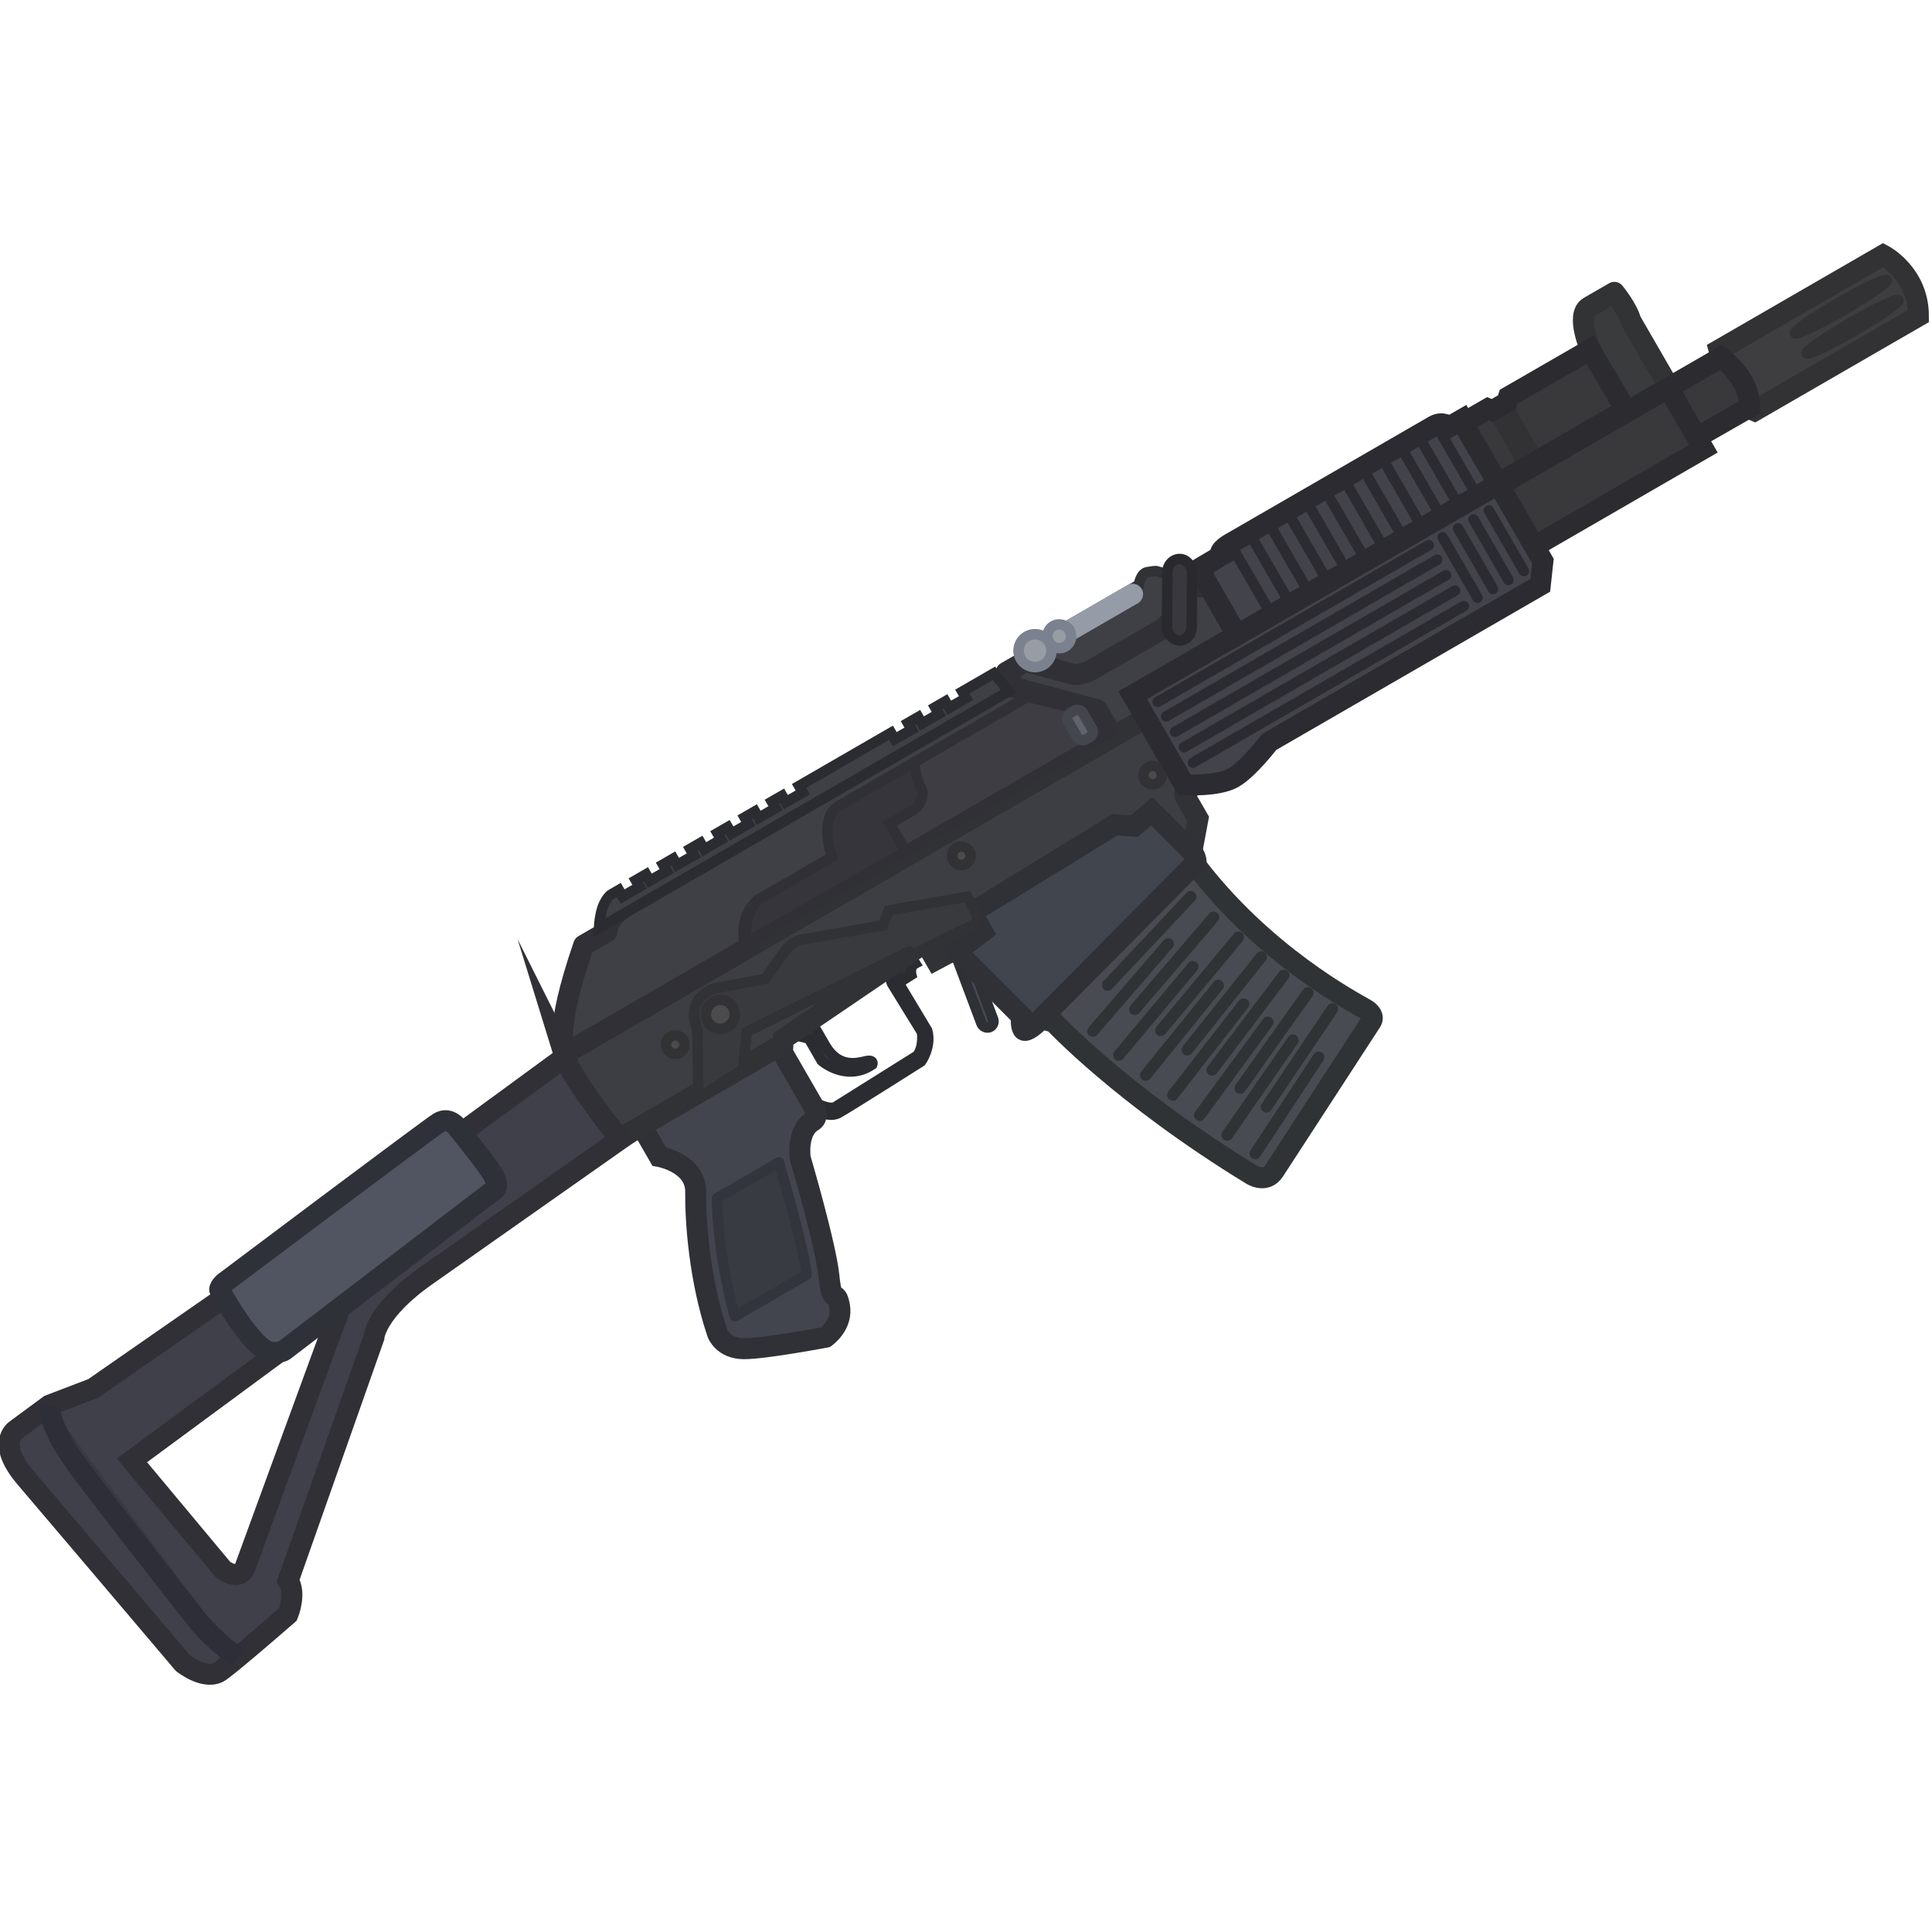 <?xml version="1.0" encoding="UTF-8" standalone="no"?>
<svg
   width="110"
   height="110"
   viewBox="0 0 110 110"
   fill="none"
   version="1.1"
   id="svg83"
   sodipodi:docname="vepr12.svg"
   inkscape:version="1.3.2 (091e20ef0f, 2023-11-25, custom)"
   xmlns:inkscape="http://www.inkscape.org/namespaces/inkscape"
   xmlns:sodipodi="http://sodipodi.sourceforge.net/DTD/sodipodi-0.dtd"
   xmlns="http://www.w3.org/2000/svg"
   xmlns:svg="http://www.w3.org/2000/svg">
  <sodipodi:namedview
     id="namedview83"
     pagecolor="#505050"
     bordercolor="#ffffff"
     borderopacity="1"
     inkscape:showpageshadow="0"
     inkscape:pageopacity="0"
     inkscape:pagecheckerboard="1"
     inkscape:deskcolor="#d1d1d1"
     inkscape:zoom="3.8344474"
     inkscape:cx="11.73572"
     inkscape:cy="20.993899"
     inkscape:window-width="1920"
     inkscape:window-height="1011"
     inkscape:window-x="0"
     inkscape:window-y="32"
     inkscape:window-maximized="1"
     inkscape:current-layer="svg83" />
  <defs
     id="defs83">
    <clipPath
       id="clip0_1643_1044">
      <rect
         width="110"
         height="110"
         fill="white"
         id="rect83" />
    </clipPath>
  </defs>
  <g
     id="g2"
     transform="matrix(0.488,-0.282,0.282,0.488,-139.673,2.948)">
    <rect
       style="fill:#464953;fill-opacity:1;stroke:#2d3034;stroke-width:1.058;stroke-miterlimit:29;stroke-dasharray:none;stroke-opacity:1"
       id="rect193"
       width="1.252"
       height="8.503"
       x="290.364"
       y="205.923"
       transform="rotate(9.456)"
       ry="0.626" />
    <path
       style="fill:#3a3b3c;fill-opacity:1;stroke:#323334;stroke-width:2.117;stroke-linejoin:round;stroke-miterlimit:29;stroke-dasharray:none;stroke-opacity:1"
       d="m 337.102,238.785 -0.165,-8.234 h 1.684 c 0,0 0.399,-3.926 2.036,-3.926 h 2.947 c 0,0 0.338,2.06 0,3.321 v 8.793 z"
       id="path211"
       sodipodi:nodetypes="cccscccc" />
    <path
       style="fill:#3e4045;fill-opacity:1;stroke:#303236;stroke-width:1.058;stroke-miterlimit:29;stroke-dasharray:none;stroke-opacity:1"
       d="m 278.543,228.167 h 8.7 c 0,0 0.706,-0.923 1.377,-0.672 0.954,0.356 0.865,0.398 0.865,0.398 l 0.818,0.835 v 4.257 h -16.858 l -1.549,-2.683 2.001,-1.155 h 4.6 z"
       id="path206"
       sodipodi:nodetypes="ccscccccccc" />
    <path
       style="fill:#3e4045;fill-opacity:1;stroke:#303036;stroke-width:2.117;stroke-linejoin:round;stroke-miterlimit:29;stroke-dasharray:none;stroke-opacity:1"
       d="m 271.191,229.122 h 2.249 l 3.473,3.506 c 0,0 0.529,0.595 2.117,0.595 h 7.309 c 0,0 1.988,0.131 2.58,-0.894 0.592,-1.025 1.849,-2.111 1.849,-2.111 h 1.656 v 1.22 h 0.86 v 10.622 h -65.535 v -7.577 h 43.498 z"
       id="path199"
       sodipodi:nodetypes="cccscsccccccccc" />
    <path
       style="fill:#3c3c44;fill-opacity:1;stroke:#2a2c32;stroke-width:1.058;stroke-miterlimit:29;stroke-dasharray:none;stroke-opacity:1"
       d="m 234.553,250.337 0.889,0.842 v 2.596 c 0,0 1.054,3.11 4.234,2.876 0,0 0.432,-0.351 -0.41,-0.608 -0.842,-0.257 -2.76,-0.748 -2.76,-3.438 v -2.876 h -2.468 z"
       id="path182"
       sodipodi:nodetypes="ccccssccc" />
    <path
       style="fill:#303036;fill-opacity:1;stroke:#2a2c32;stroke-width:1.058;stroke-miterlimit:29;stroke-dasharray:none;stroke-opacity:1"
       d="m 232.396,257.73 c 0,0 0.761,1.422 1.852,1.455 1.091,0.033 9.856,-0.331 9.856,-0.331 0,0 1.654,-0.761 2.084,-2.381 l -0.099,-5.854 0.198,-0.331 0.496,0.529 0.827,-0.033 c 0,0 0.232,-0.827 0.926,-0.794 l -0.033,-0.926 h -3.043 l 0.397,0.827 c 0,0 -0.364,0.364 -0.364,0.661 0,0.298 0.165,5.788 0.165,5.788 0,0 -0.546,1.406 -1.621,1.819 l -9.674,0.347 c 0,0 -0.794,0.165 -1.885,-1.885 z"
       id="path174"
       sodipodi:nodetypes="csccccccccccsccccc" />
    <path
       style="fill:#42454d;fill-opacity:1;stroke:#2f3137;stroke-width:2.117;stroke-miterlimit:29;stroke-dasharray:none;stroke-opacity:1"
       d="m 216.38,250.311 v 3.611 c 0,0 2.9,2.432 1.403,4.958 -1.497,2.526 -4.116,7.858 -5.238,13.47 0,0 -0.303,1.613 1.549,2.683 1.852,1.069 7.712,3.117 7.712,3.117 0,0 2.152,-0.187 2.806,-2.058 0.655,-1.871 -0.748,-0.187 0.561,-3.087 1.31,-2.9 3.461,-11.787 3.461,-11.787 0,0 1.029,-2.619 2.993,-2.619 0,0 0.795,0.053 0.795,-1.376 v -6.912 z"
       id="path168"
       sodipodi:nodetypes="ccscscssccscc" />
    <path
       style="fill:#3d3e43;fill-opacity:1;stroke:#303236;stroke-width:2.117;stroke-miterlimit:29;stroke-dasharray:none;stroke-opacity:1"
       d="m 232.905,250.337 0.281,-0.421 17.311,-1.264 v 2.051 l 24.2,0.842 v 4.233 h 2.322 l 3.572,-4.167 v -2.58 c 0,0 0,-0.529 0.529,-0.529 l -0.066,-8.332 h -65.859 l -1.615,-0.011 c 0,0 -1.012,0.829 -0.906,2.119 0.174,2.117 0.524,6.77 0.844,8.093 z"
       id="path169"
       sodipodi:nodetypes="cccccccccccccscc" />
    <path
       style="fill:#484b51;fill-opacity:1;stroke:#303336;stroke-width:2.117;stroke-miterlimit:29;stroke-dasharray:none;stroke-opacity:1"
       d="m 256.374,260.805 1.323,1.323 c 0,0 2.249,9.856 9.591,23.349 0,0 0.779,1.492 2.15,0.794 1.753,-0.893 15.941,-8.103 15.941,-8.103 0,0 0.904,-0.266 0.198,-1.488 -0.706,-1.222 -6.185,-9.922 -7.574,-21.365 z"
       id="path173"
       sodipodi:nodetypes="cccscscc" />
    <path
       style="fill:#41454d;fill-opacity:1;stroke:#2f3137;stroke-width:2.117;stroke-miterlimit:29;stroke-dasharray:none;stroke-opacity:1"
       d="m 256.03,250.614 -3.258,0.425 2.388,8.911 c 0,0 -0.657,0.958 -0.517,1.332 0.14,0.374 1.403,0.093 1.403,0.093 l 22.17,-6.034 c 0,0 0.343,-0.553 0.14,-1.31 l -1.447,-5.399 -2.284,0.413 -1.628,-1.098 -16.968,0.45 z"
       id="path170"
       sodipodi:nodetypes="cccsccccccc" />
    <path
       style="fill:#393b42;fill-opacity:1;stroke:#33353d;stroke-width:1.058;stroke-linejoin:round;stroke-miterlimit:29;stroke-dasharray:none;stroke-opacity:1"
       d="m 219.33,260.506 c 0,0 -2.596,4.397 -4.42,11.225 h 8.372 c 0,0 0.678,-0.819 3.204,-10.898 l 0.082,-0.329 z"
       id="path183"
       sodipodi:nodetypes="cccccc" />
    <rect
       style="fill:#505153;fill-opacity:1;stroke:#303336;stroke-width:1.058;stroke-miterlimit:29;stroke-dasharray:none;stroke-opacity:1"
       id="rect194"
       width="11.75"
       height="0.1"
       x="159.054"
       y="335.795"
       transform="rotate(-19.189)"
       ry="0.046" />
    <rect
       style="fill:#505153;fill-opacity:1;stroke:#303336;stroke-width:1.058;stroke-miterlimit:29;stroke-dasharray:none;stroke-opacity:1"
       id="rect195"
       width="12.341"
       height="0.102"
       x="162.109"
       y="338.228"
       transform="rotate(-19.423)"
       ry="0.046" />
    <rect
       style="fill:#505153;fill-opacity:1;stroke:#303336;stroke-width:1.058;stroke-miterlimit:29;stroke-dasharray:none;stroke-opacity:1"
       id="rect196"
       width="12.371"
       height="0.102"
       x="177.472"
       y="326.695"
       transform="rotate(-16.775)"
       ry="0.046" />
    <rect
       style="fill:#505153;fill-opacity:1;stroke:#303336;stroke-width:1.058;stroke-miterlimit:29;stroke-dasharray:none;stroke-opacity:1"
       id="rect197"
       width="11.75"
       height="0.1"
       x="153.722"
       y="341.752"
       transform="rotate(-20.066)"
       ry="0.046" />
    <rect
       style="fill:#505153;fill-opacity:1;stroke:#303336;stroke-width:1.058;stroke-miterlimit:29;stroke-dasharray:none;stroke-opacity:1"
       id="rect198"
       width="12.346"
       height="0.102"
       x="157.395"
       y="343.851"
       transform="rotate(-20.226)"
       ry="0.046" />
    <rect
       style="fill:#505153;fill-opacity:1;stroke:#303336;stroke-width:1.058;stroke-miterlimit:29;stroke-dasharray:none;stroke-opacity:1"
       id="rect199"
       width="11.75"
       height="0.1"
       x="148.316"
       y="347.574"
       transform="rotate(-20.992)"
       ry="0.046" />
    <rect
       style="fill:#505153;fill-opacity:1;stroke:#303336;stroke-width:1.058;stroke-miterlimit:29;stroke-dasharray:none;stroke-opacity:1"
       id="rect200"
       width="11.75"
       height="0.1"
       x="141.628"
       y="353.789"
       transform="rotate(-22.105)"
       ry="0.046" />
    <rect
       style="fill:#505153;fill-opacity:1;stroke:#303336;stroke-width:1.058;stroke-miterlimit:29;stroke-dasharray:none;stroke-opacity:1"
       id="rect201"
       width="11.75"
       height="0.1"
       x="131.187"
       y="361.175"
       transform="rotate(-23.778)"
       ry="0.046" />
    <rect
       style="fill:#505153;fill-opacity:1;stroke:#303336;stroke-width:1.058;stroke-miterlimit:29;stroke-dasharray:none;stroke-opacity:1"
       id="rect202"
       width="11.75"
       height="0.1"
       x="121.889"
       y="367.823"
       transform="rotate(-25.239)"
       ry="0.046" />
    <rect
       style="fill:#505153;fill-opacity:1;stroke:#303336;stroke-width:1.058;stroke-miterlimit:29;stroke-dasharray:none;stroke-opacity:1"
       id="rect204"
       width="11.75"
       height="0.1"
       x="112.901"
       y="374.075"
       transform="rotate(-26.632)"
       ry="0.046" />
    <rect
       style="fill:#505153;fill-opacity:1;stroke:#303336;stroke-width:1.058;stroke-miterlimit:29;stroke-dasharray:none;stroke-opacity:1"
       id="rect207"
       width="12.081"
       height="0.1"
       x="150.284"
       y="350.387"
       transform="rotate(-21.428)"
       ry="0.046" />
    <rect
       style="fill:#505153;fill-opacity:1;stroke:#303336;stroke-width:1.058;stroke-miterlimit:29;stroke-dasharray:none;stroke-opacity:1"
       id="rect211"
       width="12.092"
       height="0.102"
       x="141.193"
       y="357.333"
       transform="rotate(-22.888)"
       ry="0.046" />
    <rect
       style="fill:#505153;fill-opacity:1;stroke:#303336;stroke-width:1.058;stroke-miterlimit:29;stroke-dasharray:none;stroke-opacity:1"
       id="rect4-3"
       width="11.918"
       height="0.102"
       x="130.418"
       y="364.83"
       transform="rotate(-24.627)"
       ry="0.046" />
    <rect
       style="fill:#505153;fill-opacity:1;stroke:#303336;stroke-width:1.058;stroke-miterlimit:29;stroke-dasharray:none;stroke-opacity:1"
       id="rect5"
       width="12.038"
       height="0.1"
       x="121.52"
       y="371.12"
       transform="rotate(-26.005)"
       ry="0.046" />
    <path
       style="fill:#383a3d;fill-opacity:1;stroke:#303236;stroke-width:1.058;stroke-miterlimit:29;stroke-dasharray:none;stroke-opacity:1"
       d="m 229.707,242.016 c 0,0 -2.648,-0.666 -3.431,2.059 l -0.201,0.786 -3.272,5.911 5.319,-0.241 2.222,-3.071 18.255,1.166 0.37,0.485 6.764,0.439 c 0,0 0.584,-0.234 0.646,-0.809 0.062,-0.575 0.073,-1.966 0.073,-1.966 l -7.553,-2.771 -1.233,1.03 -7.896,-2.897 c 0,0 -0.896,-0.341 -2.067,0.201 -1.17,0.542 -3.061,1.418 -3.061,1.418 z"
       id="path184"
       sodipodi:nodetypes="cccccccccsccccscc" />
    <circle
       style="fill:#4b4b4e;fill-opacity:1;stroke:#323234;stroke-width:1.058;stroke-miterlimit:29;stroke-dasharray:none;stroke-opacity:1"
       id="path194"
       cx="223.446"
       cy="244.958"
       r="0.935" />
    <circle
       style="fill:#4b4b4e;fill-opacity:1;stroke:#323234;stroke-width:1.058;stroke-miterlimit:29;stroke-dasharray:none;stroke-opacity:1"
       id="circle199"
       cx="258.01"
       cy="242.901"
       r="0.935" />
    <circle
       style="fill:#4b4b4e;fill-opacity:1;stroke:#323234;stroke-width:1.058;stroke-miterlimit:29;stroke-dasharray:none;stroke-opacity:1"
       id="circle200"
       cx="278.824"
       cy="245.52"
       r="0.935" />
    <path
       id="path200"
       style="fill:#40404a;fill-opacity:1;stroke:#303036;stroke-width:2.117;stroke-miterlimit:29;stroke-dasharray:none;stroke-opacity:1"
       d="m 213.156,240.468 -41.861,4.537 -0.421,-0.702 -15.716,1.31 -4.677,-0.749 -4.209,0.468 c 0,0 -2.385,0.14 -1.544,4.677 0.842,4.537 4.397,24.181 4.397,24.181 0,0 1.075,2.76 2.9,2.572 1.824,-0.187 8.747,-1.544 8.747,-1.544 0,0 1.824,-1.403 1.73,-2.947 l 19.785,-16.931 c 0,0 1.403,-2.199 7.717,-2.76 6.314,-0.561 23.83,-2.128 23.83,-2.128 0,0 -1.193,-7.741 -0.678,-9.986 z M 180.373,251.016 v 0.397 c 0,0 -19.579,16.338 -20.902,17.462 -1.323,1.124 -2.117,-0.86 -2.117,-0.86 l -2.447,-14.155 z"
       sodipodi:nodetypes="ccccccscscccsccccsccc" />
    <path
       style="fill:#515562;fill-opacity:1;stroke:#2e3138;stroke-width:2.117;stroke-miterlimit:29;stroke-dasharray:none;stroke-opacity:1"
       d="m 171.178,243.475 c 0,0 -0.157,6.788 1.356,7.938 0.767,0.583 1.228,0.529 1.228,0.529 l 26.619,-3.44 c 0,0 0.695,-0.099 0.529,-1.951 -0.165,-1.852 -0.728,-5.457 -0.728,-5.457 0,0 -0.165,-1.29 -1.356,-1.257 -1.191,0.033 -26.855,3.142 -26.855,3.142 0,0 -0.761,0.132 -0.794,0.496 z"
       id="path201"
       sodipodi:nodetypes="csccscscc" />
    <circle
       style="fill:#4b4b4e;fill-opacity:1;stroke:#323234;stroke-width:1.058;stroke-miterlimit:29;stroke-dasharray:none;stroke-opacity:1"
       id="circle202"
       cx="228.917"
       cy="244.587"
       r="1.465" />
    <path
       style="fill:#393946;fill-opacity:1;stroke:#2e2e38;stroke-width:2.117;stroke-miterlimit:29;stroke-dasharray:none;stroke-opacity:1"
       d="m 150.505,244.982 c 0,0 -1.239,1.239 -0.585,6.899 0.655,5.659 2.666,19.551 2.666,19.551 0,0 0.561,2.947 1.637,4.958"
       id="path195" />
    <path
       style="fill:#3f3f46;fill-opacity:1;stroke:#303036;stroke-width:2.117;stroke-linejoin:round;stroke-miterlimit:29;stroke-dasharray:none;stroke-opacity:1"
       d="m 213.578,239.705 c 0,0 -0.265,-1.852 6.879,-8.07 h 2.712 c 0,0 0.661,-1.257 3.109,-1.257 h 44.384 l 6.615,6.615 0.004,2.108 H 275.077 l -36.959,-2.108 c 0,0 -2.315,0.211 -3.109,3.175 h -21.524 z"
       id="path196"
       sodipodi:nodetypes="cccscccccccc" />
    <path
       style="fill:#43434c;fill-opacity:1;stroke:#2b2b31;stroke-width:2.117;stroke-miterlimit:29;stroke-dasharray:none;stroke-opacity:1"
       d="M 322.851,237.522 H 281.113 v 10.451 c 0,0 2.844,1.852 4.63,1.852 1.786,0 4.961,-1.323 4.961,-1.323 h 31.618 l 1.455,-1.984 v -8.996 z"
       id="path202" />
    <path
       style="fill:#43434c;fill-opacity:1;stroke:#2b2b31;stroke-width:2.117;stroke-miterlimit:29;stroke-dasharray:none;stroke-opacity:1"
       d="m 293.284,229.814 v 7.708 h 30.626 v -7.474 h -1.521 c 0,0 -0.265,-0.86 -1.323,-0.86 h -23.68 c 0,0 -1.521,-0.066 -1.521,0.595 z"
       id="path204"
       sodipodi:nodetypes="cccccsccc" />
    <path
       id="path205"
       style="fill:#3f3f46;fill-opacity:1;stroke:#2b2c31;stroke-width:1.058;stroke-miterlimit:29;stroke-dasharray:none;stroke-opacity:1"
       d="m 225.464,228.59 c -0.626,0 -1.45,0.706 -1.45,0.706 -0.532,0.462 -1.091,1.196 -1.348,1.614 h 47.809 l -0.397,-2.32 h -3.682 v 0.754 h -1.968 v -0.754 h -1.207 v 0.754 h -1.968 v -0.754 h -1.207 v 0.754 h -1.968 v -0.754 h -10.732 v 0.754 h -1.968 v -0.754 h -1.207 v 0.754 h -1.968 v -0.754 h -1.207 v 0.754 h -1.968 v -0.754 h -1.207 v 0.754 h -1.968 v -0.754 h -1.207 v 0.754 h -1.968 v -0.754 h -1.207 v 0.754 h -1.968 v -0.754 h -1.207 v 0.754 h -1.968 v -0.754 z"
       sodipodi:nodetypes="sccccccccccccccccccccccccccccccccccccccccccccs" />
    <path
       style="fill:#39393c;fill-opacity:1;stroke:#2c2c30;stroke-width:2.117;stroke-miterlimit:29;stroke-dasharray:none;stroke-opacity:1"
       d="m 323.735,230.412 2.919,0.002 0.298,0.397 1.687,7.9e-4 0.43,-0.397 9.53,0.008 0.07,7.051 -14.893,-0.023 z"
       id="path207"
       sodipodi:nodetypes="ccccccccc" />
    <path
       style="fill:#3e3e41;fill-opacity:1;stroke:#323234;stroke-width:2.117;stroke-miterlimit:29;stroke-dasharray:none;stroke-opacity:1"
       d="m 349.637,237.756 0.214,-0.8 h 19.149 c 0,0 2.157,3.378 0,7.115 h -19.13 c -0.245,-0.315 -0.258,-6.223 -0.234,-6.314 z"
       id="path209"
       sodipodi:nodetypes="cccccc" />
    <path
       style="fill:#d9d9d9;fill-opacity:1;stroke:#959ba7;stroke-width:2.117;stroke-linecap:round;stroke-linejoin:round;stroke-miterlimit:29;stroke-dasharray:none;stroke-opacity:1"
       d="m 278.006,228.678 h 8.203"
       id="path331"
       sodipodi:nodetypes="cc" />
    <path
       style="fill:#39393c;fill-opacity:1;stroke:#2c2c30;stroke-width:2.117;stroke-miterlimit:29;stroke-dasharray:none;stroke-opacity:1"
       d="m 343.487,243.509 v 1.29 l -19.714,7.5e-4 v -7.09 h 25.865 c 0,0 1.507,3.189 0,5.8 l -6.155,-0.027 0.006,-5.761 z"
       id="path208"
       sodipodi:nodetypes="ccccccccc" />
    <circle
       style="fill:#979ca5;fill-opacity:1;stroke:#7b818e;stroke-width:1.058;stroke-miterlimit:29;stroke-dasharray:none;stroke-opacity:1"
       id="circle209"
       cx="277.67"
       cy="228.652"
       r="1.2" />
    <circle
       style="fill:#979ca5;fill-opacity:1;stroke:#7b818e;stroke-width:1.058;stroke-miterlimit:29;stroke-dasharray:none;stroke-opacity:1"
       id="circle210"
       cx="274.821"
       cy="228.685"
       r="1.663" />
    <ellipse
       style="fill:#3e3e41;fill-opacity:1;stroke:#323234;stroke-width:1.058;stroke-linejoin:round;stroke-miterlimit:29;stroke-dasharray:none;stroke-opacity:1"
       id="path210"
       cx="362.704"
       cy="239.325"
       rx="5.358"
       ry="0.446" />
    <ellipse
       style="fill:#3e3e41;fill-opacity:1;stroke:#323234;stroke-width:1.058;stroke-linejoin:round;stroke-miterlimit:29;stroke-dasharray:none;stroke-opacity:1"
       id="ellipse210"
       cx="362.704"
       cy="241.673"
       rx="5.358"
       ry="0.446" />
    <path
       style="fill:#43434c;fill-opacity:1;stroke:#2b2b31;stroke-width:1.058;stroke-linecap:round;stroke-linejoin:round;stroke-miterlimit:29;stroke-dasharray:none;stroke-opacity:1"
       d="m 282.972,246.461 h 31.618"
       id="path212" />
    <path
       style="fill:#43434c;fill-opacity:1;stroke:#2b2b31;stroke-width:1.058;stroke-linecap:round;stroke-linejoin:round;stroke-miterlimit:29;stroke-dasharray:none;stroke-opacity:1"
       d="M 282.972,244.661 H 314.59"
       id="path214" />
    <path
       style="fill:#43434c;fill-opacity:1;stroke:#2b2b31;stroke-width:1.058;stroke-linecap:round;stroke-linejoin:round;stroke-miterlimit:29;stroke-dasharray:none;stroke-opacity:1"
       d="M 282.972,242.861 H 314.59"
       id="path217" />
    <path
       style="fill:#43434c;fill-opacity:1;stroke:#2b2b31;stroke-width:1.058;stroke-linecap:round;stroke-linejoin:round;stroke-miterlimit:29;stroke-dasharray:none;stroke-opacity:1"
       d="M 282.972,241.061 H 314.59"
       id="path218" />
    <path
       style="fill:#43434c;fill-opacity:1;stroke:#2b2b31;stroke-width:1.058;stroke-linecap:round;stroke-linejoin:round;stroke-miterlimit:29;stroke-dasharray:none;stroke-opacity:1"
       d="m 282.972,239.362 h 31.618"
       id="path219" />
    <path
       style="fill:#43434c;fill-opacity:1;stroke:#2b2b31;stroke-width:1.058;stroke-linecap:round;stroke-linejoin:round;stroke-miterlimit:29;stroke-dasharray:none;stroke-opacity:1"
       d="m 316.204,239.369 v 7.063"
       id="path220" />
    <path
       style="fill:#43434c;fill-opacity:1;stroke:#2b2b31;stroke-width:1.058;stroke-linecap:round;stroke-linejoin:round;stroke-miterlimit:29;stroke-dasharray:none;stroke-opacity:1"
       d="m 318.004,239.369 v 7.063"
       id="path223" />
    <path
       style="fill:#43434c;fill-opacity:1;stroke:#2b2b31;stroke-width:1.058;stroke-linecap:round;stroke-linejoin:round;stroke-miterlimit:29;stroke-dasharray:none;stroke-opacity:1"
       d="m 319.804,239.369 v 7.063"
       id="path228" />
    <path
       style="fill:#43434c;fill-opacity:1;stroke:#2b2b31;stroke-width:1.058;stroke-linecap:round;stroke-linejoin:round;stroke-miterlimit:29;stroke-dasharray:none;stroke-opacity:1"
       d="m 321.604,239.369 v 7.063"
       id="path229" />
    <path
       style="fill:#43434c;fill-opacity:1;stroke:#2b2b31;stroke-width:1.058;stroke-linecap:round;stroke-linejoin:round;stroke-miterlimit:29;stroke-dasharray:none;stroke-opacity:1"
       d="m 297.315,229.844 v 7.063"
       id="path230" />
    <path
       style="fill:#43434c;fill-opacity:1;stroke:#2b2b31;stroke-width:1.058;stroke-linecap:round;stroke-linejoin:round;stroke-miterlimit:29;stroke-dasharray:none;stroke-opacity:1"
       d="m 299.516,229.844 v 7.063"
       id="path234" />
    <path
       style="fill:#43434c;fill-opacity:1;stroke:#2b2b31;stroke-width:1.058;stroke-linecap:round;stroke-linejoin:round;stroke-miterlimit:29;stroke-dasharray:none;stroke-opacity:1"
       d="m 301.716,229.844 v 7.063"
       id="path235" />
    <path
       style="fill:#43434c;fill-opacity:1;stroke:#2b2b31;stroke-width:1.058;stroke-linecap:round;stroke-linejoin:round;stroke-miterlimit:29;stroke-dasharray:none;stroke-opacity:1"
       d="m 303.916,229.844 v 7.063"
       id="path236" />
    <path
       style="fill:#43434c;fill-opacity:1;stroke:#2b2b31;stroke-width:1.058;stroke-linecap:round;stroke-linejoin:round;stroke-miterlimit:29;stroke-dasharray:none;stroke-opacity:1"
       d="m 306.116,229.844 v 7.063"
       id="path237" />
    <path
       style="fill:#43434c;fill-opacity:1;stroke:#2b2b31;stroke-width:1.058;stroke-linecap:round;stroke-linejoin:round;stroke-miterlimit:29;stroke-dasharray:none;stroke-opacity:1"
       d="m 308.316,229.844 v 7.063"
       id="path239" />
    <path
       style="fill:#43434c;fill-opacity:1;stroke:#2b2b31;stroke-width:1.058;stroke-linecap:round;stroke-linejoin:round;stroke-miterlimit:29;stroke-dasharray:none;stroke-opacity:1"
       d="m 310.516,229.844 v 7.063"
       id="path240" />
    <path
       style="fill:#43434c;fill-opacity:1;stroke:#2b2b31;stroke-width:1.058;stroke-linecap:round;stroke-linejoin:round;stroke-miterlimit:29;stroke-dasharray:none;stroke-opacity:1"
       d="m 312.716,229.844 v 7.063"
       id="path242" />
    <path
       style="fill:#43434c;fill-opacity:1;stroke:#2b2b31;stroke-width:1.058;stroke-linecap:round;stroke-linejoin:round;stroke-miterlimit:29;stroke-dasharray:none;stroke-opacity:1"
       d="m 314.916,229.844 v 7.063"
       id="path243" />
    <path
       style="fill:#43434c;fill-opacity:1;stroke:#2b2b31;stroke-width:1.058;stroke-linecap:round;stroke-linejoin:round;stroke-miterlimit:29;stroke-dasharray:none;stroke-opacity:1"
       d="m 317.116,229.844 v 7.063"
       id="path244" />
    <path
       style="fill:#3d3d43;fill-opacity:1;stroke:#303036;stroke-width:1.058;stroke-linecap:round;stroke-linejoin:round;stroke-miterlimit:29;stroke-dasharray:none;stroke-opacity:1"
       d="m 256.949,232.345 h 14.884 l 4.828,4.6 0.048,2.693 H 253.367 l -0.003,-3.2 z"
       id="path248"
       sodipodi:nodetypes="ccccccc" />
    <path
       style="fill:#43434c;fill-opacity:1;stroke:#2b2b31;stroke-width:1.058;stroke-linecap:round;stroke-linejoin:round;stroke-miterlimit:29;stroke-dasharray:none;stroke-opacity:1"
       d="m 319.216,229.844 v 7.063"
       id="path245" />
    <path
       style="fill:#43434c;fill-opacity:1;stroke:#2b2b31;stroke-width:1.058;stroke-linecap:round;stroke-linejoin:round;stroke-miterlimit:29;stroke-dasharray:none;stroke-opacity:1"
       d="m 321.316,229.844 v 7.063"
       id="path246" />
    <path
       style="fill:#35353b;fill-opacity:1;stroke:#303036;stroke-width:1.058;stroke-linecap:round;stroke-linejoin:round;stroke-miterlimit:29;stroke-dasharray:none;stroke-opacity:1"
       d="m 246.758,235.934 c 0,0 0.829,-3.588 3.037,-3.588 h 8.806 c 0,0 -0.678,1.466 -0.678,2.569 0,0.902 -1.102,1.559 -1.826,1.559 -0.389,0 -7.964,0.011 -9.183,-0.022 -0.101,-0.003 -0.156,-0.008 -0.156,-0.013 z"
       id="path247"
       sodipodi:nodetypes="cscscssc" />
    <rect
       style="fill:#323234;fill-opacity:1;stroke:none;stroke-width:2.117;stroke-linecap:round;stroke-linejoin:round;stroke-miterlimit:29;stroke-dasharray:none;stroke-opacity:1"
       id="rect262"
       width="2.629"
       height="4.529"
       x="326.422"
       y="231.867" />
    <rect
       style="fill:#38383e;fill-opacity:1;stroke:#29292e;stroke-width:1.058;stroke-linecap:round;stroke-linejoin:round;stroke-miterlimit:29;stroke-dasharray:none;stroke-opacity:1"
       id="rect331"
       width="2.498"
       height="8.231"
       x="366.14"
       y="48.371"
       transform="rotate(30.47)"
       ry="1.34"
       rx="1.244" />
    <path
       style="fill:#35353b;fill-opacity:1;stroke:#303036;stroke-width:1.058;stroke-linecap:round;stroke-linejoin:round;stroke-miterlimit:29;stroke-opacity:1"
       d="m 246.808,236.468 h -8.817 c -0.71,0.145 -2.345,1.161 -3.188,3.172 l 18.565,0.069 v -3.243 z"
       id="path178"
       sodipodi:nodetypes="cccccc" />
    <path
       style="fill:#35353b;fill-opacity:1;stroke:none;stroke-width:1.058;stroke-linecap:round;stroke-linejoin:round;stroke-miterlimit:29;stroke-opacity:1"
       d="m 247.306,235.929 -0.287,1.07 h 5.82 V 235.929 Z"
       id="path179"
       sodipodi:nodetypes="ccccc" />
    <rect
       style="opacity:1;fill:#60626c;fill-opacity:1;stroke:#43464c;stroke-width:1.058;stroke-linejoin:round;stroke-miterlimit:5;stroke-dasharray:none;stroke-opacity:1"
       id="rect255"
       width="1.72"
       height="3.109"
       x="274.141"
       y="235.909"
       ry="0.628" />
  </g>
</svg>
